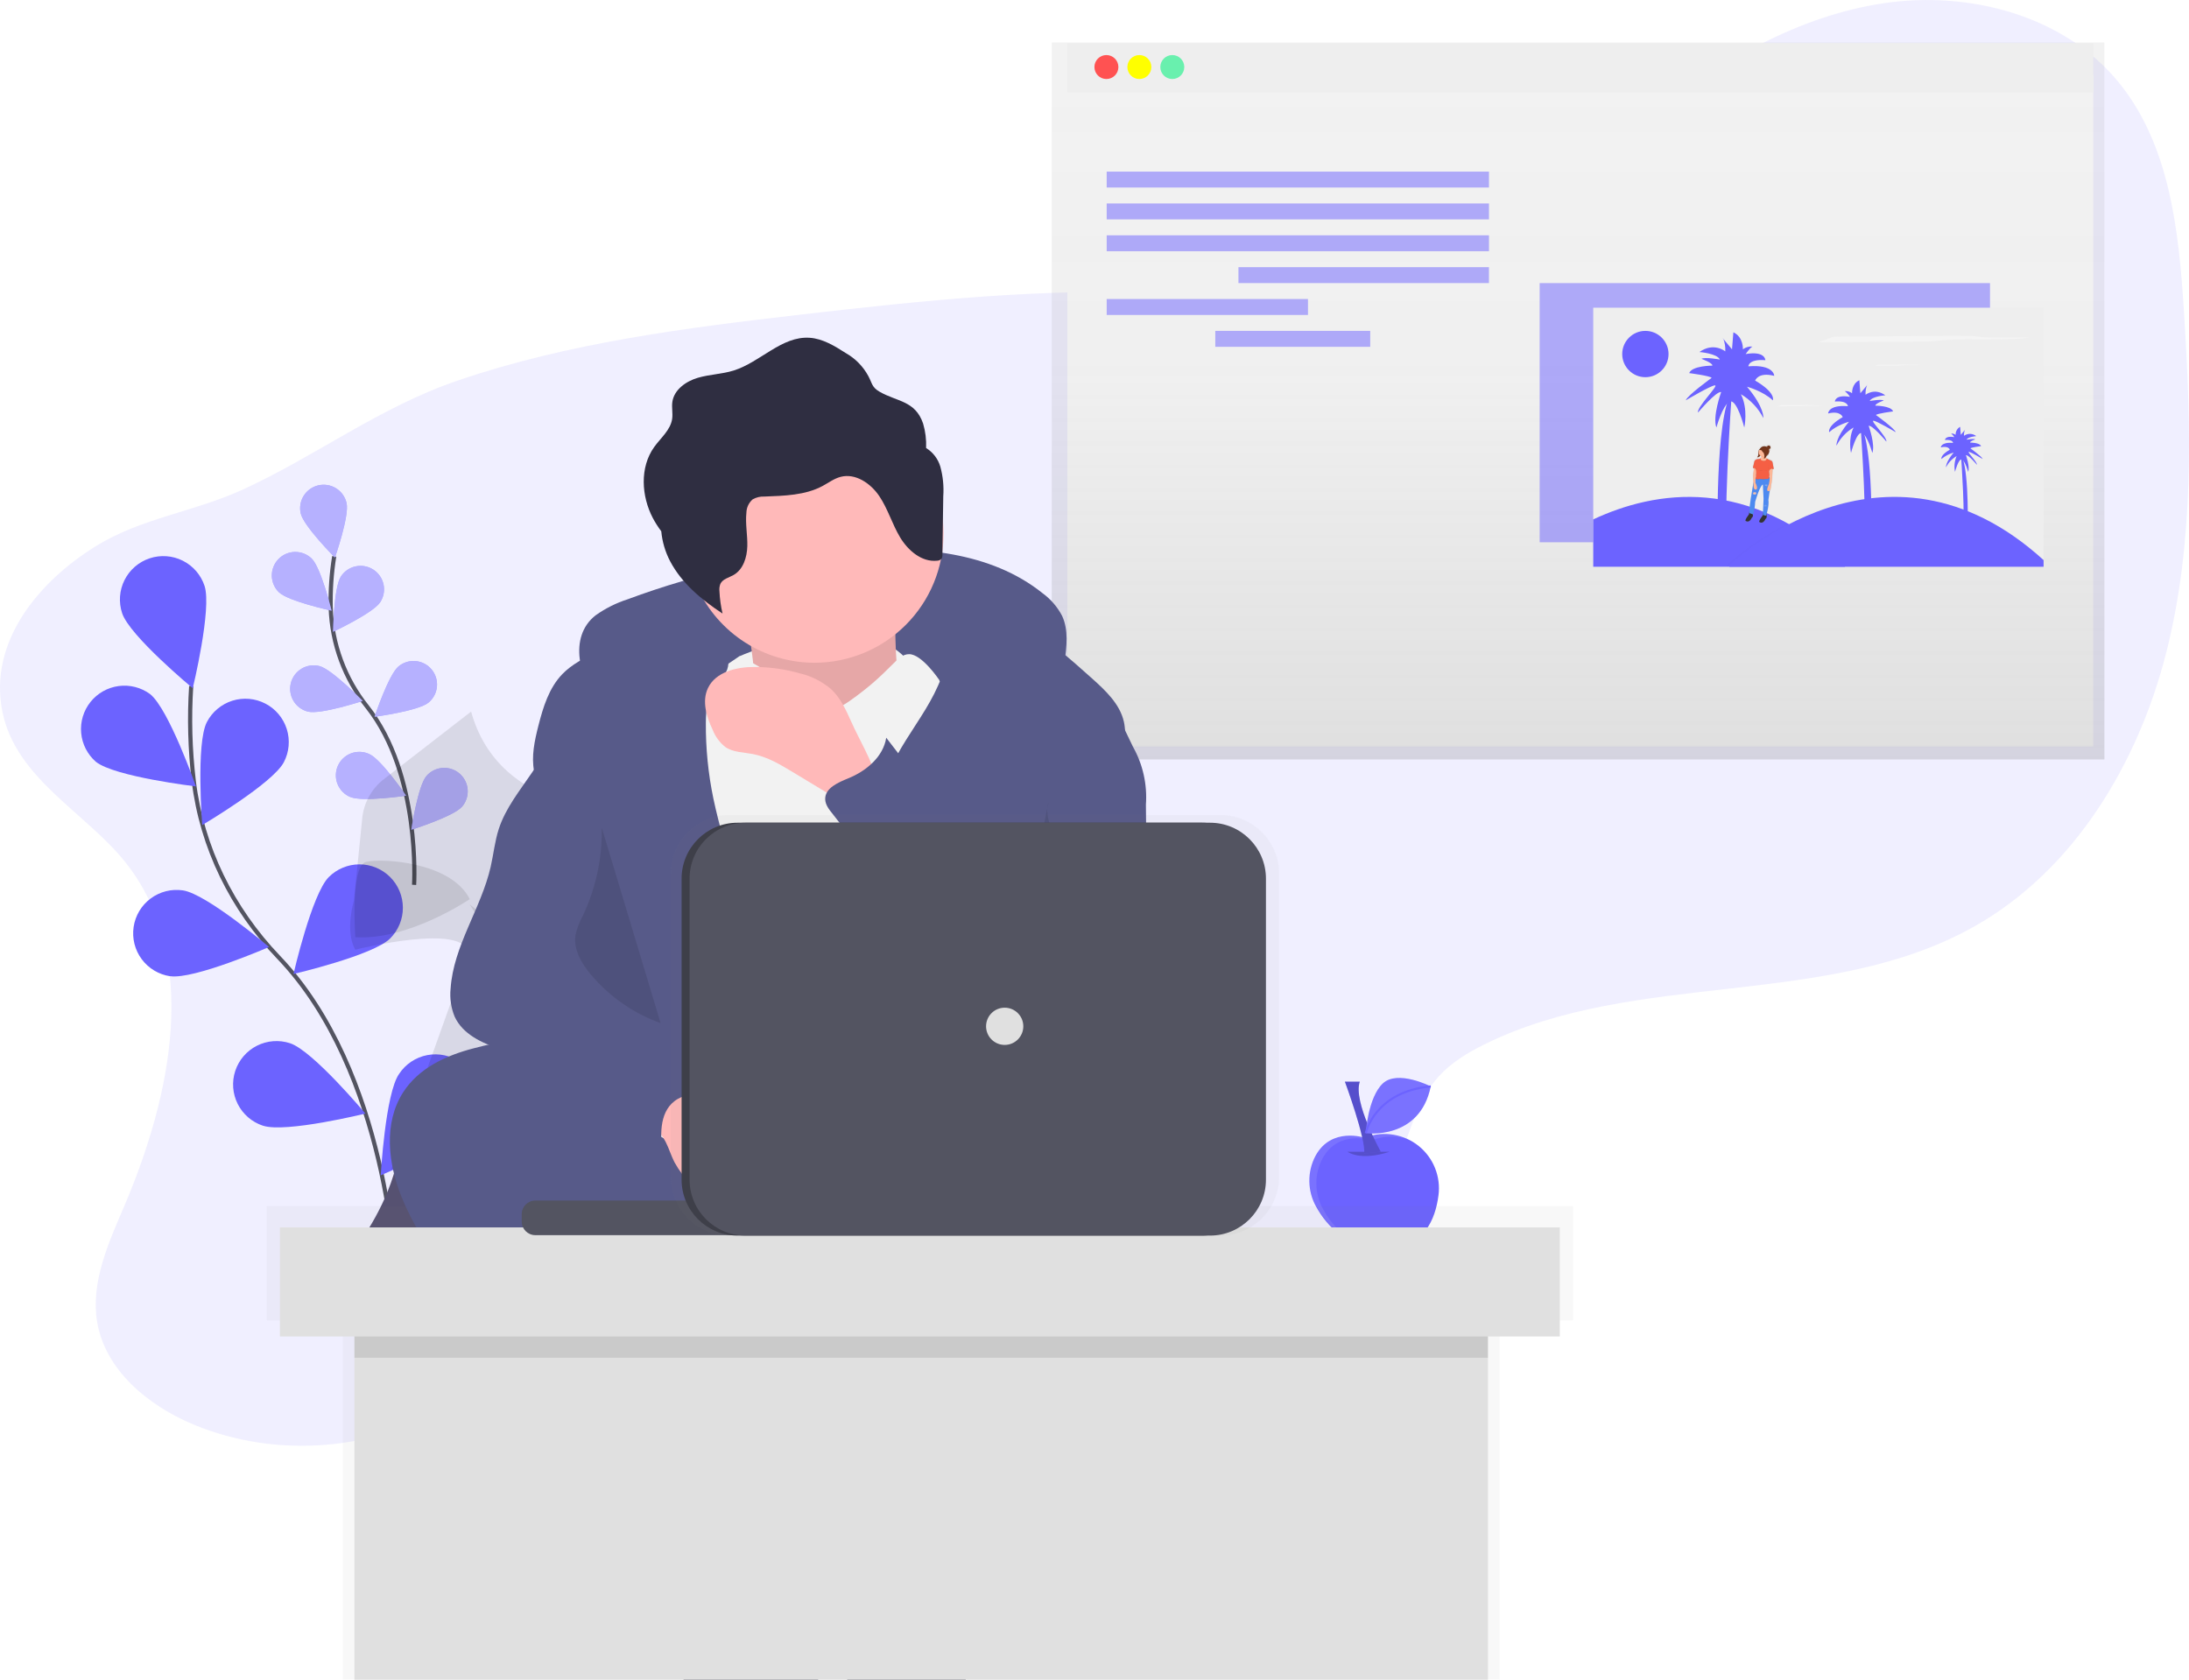 <svg width="1050" height="806" viewBox="0 0 1050 806" fill="none" xmlns="http://www.w3.org/2000/svg">
<g clip-path="url(#clip0)">
<path opacity="0.1" d="M60.45 414.05C96.1 459.38 82.25 525.59 59.6 578.63C52.01 596.39 43.44 615.17 46.6 634.21C50.51 657.49 71.29 674.52 93.11 683.54C132.88 699.99 180.48 696.07 217.03 673.33C248.61 653.68 271.23 621.73 303.35 602.98C357.11 571.6 425.53 583.45 483.9 605.07C525.2 620.36 570.35 640.25 611.38 624.27C640.25 613.02 660.21 585.65 671.09 556.63C676.34 542.63 680.15 527.46 690.18 516.35C696.18 509.75 703.92 505.06 711.89 501.11C784.66 465.03 876.56 484.35 947.24 444.34C994.97 417.34 1025.53 366.34 1039.06 313.18C1052.59 260.02 1051.06 204.28 1047.58 149.54C1045.14 110.63 1040.76 69.1 1015.9 39.07C989.6 7.31 944.47 -4.51 903.68 1.53C862.89 7.57 825.91 29.09 793.38 54.43C752.73 86.11 715.02 125.55 665.11 138.43C631.11 147.17 595.36 142.43 560.3 140.73C501.69 137.96 443.06 144.12 384.77 150.85C328.97 157.3 272.77 164.4 219.61 182.55C182 195.35 151.86 218.67 116.34 234.92C93.19 245.54 67.94 248.47 46.01 262C19.01 278.66 -5.75 307.64 1.17 341.55C7.75 373.82 41.53 389.99 60.45 414.05Z" fill="#6C63FF"/>
<path d="M1004.07 35.99H511.99V358.12H1004.07V35.99Z" fill="white"/>
<path d="M189.78 612.21C189.78 612.21 186.48 514.45 133.59 459.21C111.39 436.03 96.81 406.59 92.95 374.73C91.146 359.61 90.731 344.356 91.71 329.16" stroke="#535461" stroke-width="2" stroke-miterlimit="10"/>
<path d="M58.58 294.18C62.2 305.1 92.46 330.18 92.46 330.18C92.46 330.18 101.73 291.97 98.11 281.06C96.371 275.818 92.622 271.481 87.686 269.004C82.75 266.527 77.032 266.112 71.79 267.85C66.548 269.589 62.211 273.338 59.734 278.274C57.257 283.21 56.842 288.928 58.58 294.17V294.18Z" fill="#6C63FF"/>
<path d="M46 365.47C55 372.67 94 377.29 94 377.29C94 377.29 81 340.18 72 332.99C67.67 329.808 62.278 328.422 56.951 329.124C51.623 329.826 46.773 332.56 43.415 336.755C40.057 340.95 38.451 346.28 38.933 351.632C39.415 356.984 41.947 361.942 46 365.47V365.47Z" fill="#6C63FF"/>
<path d="M81.65 468.32C93.03 470 129.06 454.32 129.06 454.32C129.06 454.32 99.12 428.84 87.74 427.16C82.277 426.352 76.716 427.748 72.282 431.04C67.847 434.333 64.903 439.252 64.095 444.715C63.287 450.178 64.683 455.739 67.975 460.173C71.268 464.608 76.186 467.552 81.65 468.36V468.32Z" fill="#6C63FF"/>
<path d="M126.17 540.06C137.1 543.64 175.27 534.24 175.27 534.24C175.27 534.24 150.06 504.07 139.13 500.49C133.883 498.766 128.165 499.197 123.236 501.689C118.307 504.18 114.569 508.528 112.845 513.775C111.121 519.022 111.552 524.739 114.044 529.669C116.535 534.598 120.883 538.336 126.13 540.06H126.17Z" fill="#6C63FF"/>
<path d="M136.17 365.64C130.86 375.84 97 395.82 97 395.82C97 395.82 93.92 356.63 99.23 346.42C100.492 343.994 102.219 341.841 104.314 340.083C106.408 338.325 108.828 336.997 111.435 336.174C114.043 335.352 116.787 335.051 119.51 335.288C122.234 335.526 124.885 336.298 127.31 337.56C129.736 338.822 131.889 340.549 133.647 342.644C135.405 344.738 136.733 347.158 137.556 349.765C138.378 352.372 138.679 355.116 138.442 357.84C138.204 360.564 137.432 363.214 136.17 365.64Z" fill="#6C63FF"/>
<path d="M187.18 450.2C179.06 458.35 140.78 467.27 140.78 467.27C140.78 467.27 149.57 428.95 157.68 420.8C159.61 418.863 161.902 417.325 164.426 416.274C166.95 415.223 169.657 414.679 172.391 414.674C175.125 414.669 177.834 415.203 180.362 416.244C182.89 417.286 185.188 418.815 187.125 420.745C189.062 422.675 190.6 424.967 191.651 427.491C192.702 430.015 193.246 432.722 193.251 435.456C193.256 438.19 192.722 440.899 191.681 443.427C190.639 445.955 189.11 448.253 187.18 450.19V450.2Z" fill="#6C63FF"/>
<path d="M225.48 539.19C218.86 548.59 182.63 563.86 182.63 563.86C182.63 563.86 184.81 524.61 191.44 515.2C192.974 512.867 194.961 510.867 197.284 509.317C199.607 507.768 202.217 506.702 204.961 506.182C207.704 505.663 210.524 505.7 213.252 506.292C215.98 506.884 218.562 508.019 220.843 509.629C223.124 511.239 225.058 513.292 226.529 515.664C228.001 518.037 228.98 520.681 229.409 523.44C229.838 526.199 229.708 529.016 229.026 531.723C228.344 534.431 227.125 536.973 225.44 539.2L225.48 539.19Z" fill="#6C63FF"/>
<path d="M654.56 545.83C654.56 545.83 638.68 540.45 631.04 554.44C629.024 558.233 627.999 562.474 628.058 566.769C628.118 571.064 629.26 575.274 631.38 579.01C636.38 588.08 646.74 599.86 666.38 598.81C683 597.92 688.48 585.24 690 573.44C690.575 569.016 690.005 564.518 688.343 560.377C686.682 556.237 683.986 552.592 680.513 549.792C677.039 546.992 672.905 545.131 668.506 544.386C664.108 543.642 659.591 544.039 655.39 545.54L654.56 545.83Z" fill="#6C63FF"/>
<path opacity="0.1" d="M634.74 580.27C632.62 576.534 631.478 572.324 631.418 568.029C631.359 563.734 632.384 559.493 634.4 555.7C642.04 541.7 657.92 547.09 657.92 547.09L658.73 546.8C664.785 544.609 671.44 544.759 677.39 547.22C674.106 545.265 670.43 544.062 666.626 543.699C662.822 543.336 658.984 543.821 655.39 545.12L654.58 545.41C654.58 545.41 638.7 540.03 631.06 554.02C629.044 557.813 628.019 562.054 628.078 566.349C628.138 570.644 629.28 574.854 631.4 578.59C634.71 584.59 640.32 591.7 649.4 595.59C643.204 591.921 638.133 586.622 634.74 580.27Z" fill="white"/>
<path opacity="0.2" d="M646.36 552.56C646.36 552.56 652.25 557.19 666.54 552.56Z" fill="black"/>
<path d="M645.1 518.92C645.1 518.92 655.19 546.25 654.35 553.4L662.35 552.56C662.35 552.56 648.89 528.56 652.26 518.92H645.1Z" fill="#6C63FF"/>
<path opacity="0.2" d="M645.1 518.92C645.1 518.92 655.19 546.25 654.35 553.4L662.35 552.56C662.35 552.56 648.89 528.56 652.26 518.92H645.1Z" fill="black"/>
<path d="M686.29 521.2C686.29 521.2 670.41 513.08 663.29 519.79C656.17 526.5 655.09 543.65 655.09 543.65C655.09 543.65 681 547.21 686.29 521.2Z" fill="#6C63FF"/>
<path opacity="0.1" d="M686.29 521.2C686.29 521.2 670.41 513.08 663.29 519.79C656.17 526.5 655.09 543.65 655.09 543.65C655.09 543.65 681 547.21 686.29 521.2Z" fill="white"/>
<path d="M655.1 543.65C655.1 543.65 659.27 523.74 686.29 521.2" stroke="#6C63FF" stroke-miterlimit="10"/>
<path d="M198.63 424.51C198.63 424.51 201.87 371.65 176.2 339.17C165.345 325.616 159.18 308.906 158.63 291.55C158.437 283.306 158.999 275.062 160.31 266.92" stroke="#535461" stroke-width="2" stroke-miterlimit="10"/>
<path d="M144.26 246.36C145.65 252.43 160.67 267.51 160.67 267.51C160.67 267.51 167.67 247.39 166.24 241.33C165.912 239.885 165.302 238.52 164.446 237.311C163.59 236.102 162.504 235.073 161.25 234.284C159.997 233.495 158.6 232.96 157.14 232.711C155.68 232.461 154.185 232.502 152.74 232.83C151.295 233.158 149.93 233.768 148.721 234.624C147.512 235.48 146.483 236.566 145.694 237.82C144.905 239.073 144.37 240.47 144.121 241.93C143.871 243.39 143.912 244.885 144.24 246.33L144.26 246.36Z" fill="#6C63FF"/>
<path d="M133.8 284.14C138.27 288.48 159.07 292.98 159.07 292.98C159.07 292.98 153.98 272.31 149.51 267.98C148.448 266.949 147.194 266.136 145.818 265.59C144.442 265.043 142.973 264.772 141.492 264.794C140.012 264.815 138.551 265.128 137.191 265.714C135.832 266.3 134.602 267.148 133.57 268.21C132.538 269.272 131.726 270.526 131.179 271.902C130.633 273.278 130.362 274.748 130.384 276.228C130.405 277.708 130.718 279.169 131.304 280.529C131.89 281.888 132.738 283.119 133.8 284.15V284.14Z" fill="#6C63FF"/>
<path d="M147.75 341.41C153.75 342.9 174.02 336.28 174.02 336.28C174.02 336.28 159.19 321.01 153.15 319.52C151.713 319.165 150.22 319.097 148.756 319.32C147.292 319.542 145.887 320.051 144.62 320.817C142.061 322.363 140.221 324.862 139.505 327.765C138.789 330.668 139.255 333.736 140.802 336.295C142.348 338.854 144.847 340.694 147.75 341.41V341.41Z" fill="#6C63FF"/>
<path d="M168.06 382.35C173.77 384.84 194.82 381.73 194.82 381.73C194.82 381.73 182.82 364.17 177.08 361.73C175.718 361.103 174.244 360.754 172.746 360.704C171.247 360.653 169.753 360.902 168.352 361.437C166.951 361.971 165.67 362.779 164.586 363.815C163.501 364.85 162.634 366.092 162.035 367.466C161.436 368.841 161.117 370.322 161.098 371.821C161.078 373.32 161.358 374.809 161.921 376.198C162.484 377.588 163.319 378.852 164.377 379.915C165.434 380.978 166.693 381.82 168.08 382.39L168.06 382.35Z" fill="#6C63FF"/>
<path d="M182.41 288.87C179.03 294.1 159.75 303.12 159.75 303.12C159.75 303.12 160.1 281.84 163.49 276.61C165.116 274.101 167.672 272.341 170.595 271.716C173.519 271.092 176.571 271.654 179.08 273.28C181.589 274.906 183.349 277.462 183.974 280.385C184.598 283.309 184.036 286.361 182.41 288.87V288.87Z" fill="#6C63FF"/>
<path d="M205.56 337.06C200.77 341.06 179.67 343.88 179.67 343.88C179.67 343.88 186.37 323.68 191.17 319.7C193.472 317.792 196.438 316.876 199.415 317.155C202.392 317.433 205.137 318.883 207.045 321.185C208.953 323.487 209.869 326.453 209.59 329.43C209.312 332.407 207.862 335.152 205.56 337.06Z" fill="#6C63FF"/>
<path d="M221.63 386.99C217.58 391.72 197.27 398.09 197.27 398.09C197.27 398.09 200.46 377.09 204.52 372.32C205.484 371.196 206.66 370.273 207.981 369.603C209.301 368.933 210.741 368.53 212.217 368.417C213.694 368.304 215.178 368.482 216.586 368.943C217.993 369.403 219.296 370.136 220.42 371.1C221.544 372.064 222.467 373.24 223.137 374.561C223.807 375.881 224.21 377.321 224.323 378.797C224.436 380.274 224.258 381.758 223.797 383.166C223.337 384.573 222.604 385.876 221.64 387L221.63 386.99Z" fill="#6C63FF"/>
<path opacity="0.5" d="M144.26 246.36C145.65 252.43 160.67 267.51 160.67 267.51C160.67 267.51 167.67 247.39 166.24 241.33C165.912 239.885 165.302 238.52 164.446 237.311C163.59 236.102 162.504 235.073 161.25 234.284C159.997 233.495 158.6 232.96 157.14 232.711C155.68 232.461 154.185 232.502 152.74 232.83C151.295 233.158 149.93 233.768 148.721 234.624C147.512 235.48 146.483 236.566 145.694 237.82C144.905 239.073 144.37 240.47 144.121 241.93C143.871 243.39 143.912 244.885 144.24 246.33L144.26 246.36Z" fill="white"/>
<path opacity="0.5" d="M133.8 284.14C138.27 288.48 159.07 292.98 159.07 292.98C159.07 292.98 153.98 272.31 149.51 267.98C148.448 266.949 147.194 266.136 145.818 265.59C144.442 265.043 142.973 264.772 141.492 264.794C140.012 264.815 138.551 265.128 137.191 265.714C135.832 266.3 134.602 267.148 133.57 268.21C132.538 269.272 131.726 270.526 131.179 271.902C130.633 273.278 130.362 274.748 130.384 276.228C130.405 277.708 130.718 279.169 131.304 280.529C131.89 281.888 132.738 283.119 133.8 284.15V284.14Z" fill="white"/>
<path opacity="0.5" d="M147.75 341.41C153.75 342.9 174.02 336.28 174.02 336.28C174.02 336.28 159.19 321.01 153.15 319.52C151.713 319.165 150.22 319.097 148.756 319.32C147.292 319.542 145.887 320.051 144.62 320.817C142.061 322.363 140.221 324.862 139.505 327.765C138.789 330.668 139.255 333.736 140.802 336.295C142.348 338.854 144.847 340.694 147.75 341.41V341.41Z" fill="white"/>
<path opacity="0.5" d="M168.06 382.35C173.77 384.84 194.82 381.73 194.82 381.73C194.82 381.73 182.82 364.17 177.08 361.73C175.718 361.103 174.244 360.754 172.746 360.704C171.247 360.653 169.753 360.902 168.352 361.437C166.951 361.971 165.67 362.779 164.586 363.815C163.501 364.85 162.634 366.092 162.035 367.466C161.436 368.841 161.117 370.322 161.098 371.821C161.078 373.32 161.358 374.809 161.921 376.198C162.484 377.588 163.319 378.852 164.377 379.915C165.434 380.978 166.693 381.82 168.08 382.39L168.06 382.35Z" fill="white"/>
<path opacity="0.5" d="M182.41 288.87C179.03 294.1 159.75 303.12 159.75 303.12C159.75 303.12 160.1 281.84 163.49 276.61C165.116 274.101 167.672 272.341 170.595 271.716C173.519 271.092 176.571 271.654 179.08 273.28C181.589 274.906 183.349 277.462 183.974 280.385C184.598 283.309 184.036 286.361 182.41 288.87V288.87Z" fill="white"/>
<path opacity="0.5" d="M205.56 337.06C200.77 341.06 179.67 343.88 179.67 343.88C179.67 343.88 186.37 323.68 191.17 319.7C193.472 317.792 196.438 316.876 199.415 317.155C202.392 317.433 205.137 318.883 207.045 321.185C208.953 323.487 209.869 326.453 209.59 329.43C209.312 332.407 207.862 335.152 205.56 337.06Z" fill="white"/>
<path opacity="0.5" d="M221.63 386.99C217.58 391.72 197.27 398.09 197.27 398.09C197.27 398.09 200.46 377.09 204.52 372.32C205.484 371.196 206.66 370.273 207.981 369.603C209.301 368.933 210.741 368.53 212.217 368.417C213.694 368.304 215.178 368.482 216.586 368.943C217.993 369.403 219.296 370.136 220.42 371.1C221.544 372.064 222.467 373.24 223.137 374.561C223.807 375.881 224.21 377.321 224.323 378.797C224.436 380.274 224.258 381.758 223.797 383.166C223.337 384.573 222.604 385.876 221.64 387L221.63 386.99Z" fill="white"/>
<path d="M504.5 20.39V37.74V364.35H1009.42V37.74V20.39H504.5Z" fill="url(#paint0_linear)"/>
<path d="M1004.07 20.67H511.99V44.37H1004.07V20.67Z" fill="#EEEEEE"/>
<path d="M530.71 37.91C533.886 37.91 536.46 35.336 536.46 32.16C536.46 28.984 533.886 26.41 530.71 26.41C527.534 26.41 524.96 28.984 524.96 32.16C524.96 35.336 527.534 37.91 530.71 37.91Z" fill="#FF5252"/>
<path d="M546.52 37.91C549.696 37.91 552.27 35.336 552.27 32.16C552.27 28.984 549.696 26.41 546.52 26.41C543.344 26.41 540.77 28.984 540.77 32.16C540.77 35.336 543.344 37.91 546.52 37.91Z" fill="#FFFF00"/>
<path d="M562.32 37.91C565.496 37.91 568.07 35.336 568.07 32.16C568.07 28.984 565.496 26.41 562.32 26.41C559.144 26.41 556.57 28.984 556.57 32.16C556.57 35.336 559.144 37.91 562.32 37.91Z" fill="#69F0AE"/>
<path opacity="0.5" d="M714.22 82.33H530.85V89.97H714.22V82.33Z" fill="#6C63FF"/>
<path opacity="0.5" d="M714.22 97.61H530.85V105.25H714.22V97.61Z" fill="#6C63FF"/>
<path opacity="0.5" d="M714.22 112.89H530.85V120.53H714.22V112.89Z" fill="#6C63FF"/>
<path opacity="0.5" d="M714.21 128.17H594.05V135.81H714.21V128.17Z" fill="#6C63FF"/>
<path opacity="0.5" d="M627.4 143.46H530.85V151.1H627.4V143.46Z" fill="#6C63FF"/>
<path opacity="0.5" d="M657.26 158.74H582.94V166.38H657.26V158.74Z" fill="#6C63FF"/>
<path opacity="0.5" d="M954.55 135.82H738.53V260.15H954.55V135.82Z" fill="#6C63FF"/>
<path d="M980.25 147.62H764.23V271.95H980.25V147.62Z" fill="#EEEEEE"/>
<path d="M885.09 271.92H764.23V249.18C793.76 235.38 839.19 227.63 885.09 271.92Z" fill="#6C63FF"/>
<g opacity="0.1">
<path opacity="0.1" d="M978.86 268.7V271.92H828.13V271.23C828.13 271.23 902.3 199.05 978.86 268.7Z" fill="black"/>
</g>
<path d="M980.25 268.7V271.92H829.52V271.23C829.52 271.23 903.69 199.05 980.25 268.7Z" fill="#6C63FF"/>
<path d="M789.24 180.96C795.376 180.96 800.35 175.986 800.35 169.85C800.35 163.714 795.376 158.74 789.24 158.74C783.104 158.74 778.13 163.714 778.13 169.85C778.13 175.986 783.104 180.96 789.24 180.96Z" fill="#6C63FF"/>
<path d="M883.85 161.43C882.58 161.43 881.16 161.43 880.2 161.51C879.766 161.534 879.338 161.622 878.93 161.77L872.39 164.12C877.67 164.25 883.18 164.21 888.58 164.12L918.92 163.89C922.01 163.89 925.27 163.84 927.85 163.65C929.58 163.53 930.85 163.34 932.44 163.2C938.18 162.69 946.56 162.79 954.04 162.81C961.52 162.83 970.55 162.64 973.18 161.89H957.13C955.4 161.89 953.58 161.89 952.05 161.8C950.26 161.7 949.17 161.5 947.6 161.36C945 161.14 941.42 161.11 938.08 161.1C919.8 161.09 901.73 161.53 883.85 161.43Z" fill="#F4F4F4"/>
<path d="M901.86 174.92C901.58 174.92 901.28 174.92 901.07 174.92C900.978 174.927 900.887 174.948 900.8 174.98L899.38 175.49C900.52 175.49 901.72 175.49 902.89 175.49L909.46 175.44C910.13 175.44 910.83 175.44 911.39 175.39L912.39 175.29C913.63 175.18 915.45 175.2 917.07 175.21C918.456 175.256 919.844 175.189 921.22 175.01H917.74C917.36 175.01 916.97 175.01 916.64 175.01C916.31 175.01 916.02 174.94 915.64 174.92C915.08 174.92 914.3 174.87 913.58 174.86C909.64 174.84 905.73 174.92 901.86 174.92Z" fill="#F4F4F4"/>
<path d="M855.32 194.36C855.04 194.36 854.74 194.36 854.53 194.36C854.438 194.367 854.347 194.388 854.26 194.42L852.84 194.93C853.98 194.93 855.18 194.93 856.35 194.93L862.92 194.88C863.59 194.88 864.29 194.88 864.85 194.83L865.85 194.73C867.09 194.62 868.91 194.64 870.53 194.65C871.917 194.696 873.304 194.629 874.68 194.45H871.2C870.82 194.45 870.43 194.45 870.1 194.45C869.77 194.45 869.48 194.38 869.1 194.36C868.54 194.36 867.76 194.31 867.04 194.3C863.11 194.29 859.19 194.38 855.32 194.36Z" fill="#F4F4F4"/>
<path d="M829.18 265.79H824C824 265.79 822.37 208.67 829.22 191.04H830.53C830.53 191.04 825.92 255.68 829.18 265.79Z" fill="#6C63FF"/>
<path d="M825.59 188.11C825.59 188.11 821.35 199.86 823.31 205.11C823.31 205.11 826.25 194.34 829.68 192.71C833.11 191.08 836.68 205.11 836.68 205.11C836.68 205.11 838.68 196.3 835.05 189.11C839.642 191.828 843.375 195.786 845.82 200.53C845.82 200.53 846.47 195.63 837.99 185.53C837.99 185.53 845.5 187.53 850.39 192.06C850.39 192.06 852.02 188.47 841.9 182.59C841.9 182.59 843.21 178.35 851.04 180.31C851.04 180.31 851.04 174.76 838.64 175.74C838.64 175.74 838.64 172.15 846.8 172.8C846.8 172.8 846.8 168.23 837.33 169.86C837.33 169.86 839.33 166.92 840.59 166.27C838.956 166.12 837.326 166.587 836.02 167.58C836.02 167.58 836.35 161.7 831.45 159.42L830.8 167.58C830.8 167.58 825.31 161.11 826.56 162.36C827.348 164.327 827.69 166.445 827.56 168.56C827.56 168.56 822.01 163.99 815.16 168.89C815.16 168.89 823.65 169.54 824.95 172.48C824.95 172.48 817.77 171.17 816.14 172.15C816.14 172.15 821.69 174.15 821.36 175.41C821.36 175.41 811.57 175.41 810.26 179C810.26 179 820.38 180.31 821.03 181.28C821.03 181.28 809.28 189.77 808.63 192.05C808.63 192.05 820.71 184.87 822.63 184.87C824.55 184.87 813.82 195.32 814.47 197.93C814.5 197.92 823.31 187.45 825.59 188.11Z" fill="#6C63FF"/>
<path d="M893.61 263.66H897.61C897.61 263.66 898.86 220.02 893.61 206.55H892.61C892.61 206.55 896.1 255.92 893.61 263.66Z" fill="#6C63FF"/>
<path d="M896.35 204.3C896.35 204.3 899.59 213.3 898.1 217.3C898.1 217.3 895.86 209.07 893.24 207.82C890.62 206.57 887.88 217.3 887.88 217.3C887.88 217.3 886.38 210.57 889.13 205.08C885.62 207.158 882.768 210.184 880.9 213.81C880.9 213.81 880.4 210.07 886.9 202.34C886.9 202.34 881.16 203.84 877.42 207.34C877.42 207.34 876.17 204.6 883.9 200.11C883.9 200.11 882.9 196.87 876.9 198.36C876.9 198.36 876.9 194.12 886.38 194.87C886.38 194.87 886.38 192.13 880.15 192.63C880.15 192.63 880.15 189.14 887.38 190.39C886.711 189.343 885.869 188.416 884.89 187.65C886.138 187.534 887.383 187.891 888.38 188.65C888.38 188.65 888.13 184.16 891.87 182.42L892.37 188.65C892.37 188.65 896.56 183.71 895.61 184.65C895.012 186.155 894.756 187.774 894.86 189.39C894.86 189.39 899.1 185.9 904.34 189.64C904.34 189.64 897.86 190.14 896.86 192.38C896.86 192.38 902.35 191.38 903.59 192.13C903.59 192.13 899.35 193.63 899.59 194.62C899.59 194.62 907.07 194.62 908.07 197.36C908.07 197.36 900.34 198.36 899.84 199.11C899.84 199.11 908.84 205.59 909.32 207.34C909.32 207.34 900.09 201.85 898.6 201.85C897.11 201.85 905.33 209.85 904.83 211.85C904.83 211.78 898.1 203.8 896.35 204.3Z" fill="#6C63FF"/>
<path d="M941.35 255.13H943.82C943.82 255.13 944.59 228.13 941.35 219.76H940.73C940.73 219.76 942.89 250.34 941.35 255.13Z" fill="#6C63FF"/>
<path d="M943 218.37C943 218.37 945 223.93 944.08 226.37C944.08 226.37 942.69 221.27 941.08 220.5C939.47 219.73 937.76 226.37 937.76 226.37C937.25 223.827 937.518 221.189 938.53 218.8C936.355 220.087 934.587 221.963 933.43 224.21C933.43 224.21 933.12 221.89 937.14 217.11C934.985 217.709 932.984 218.763 931.27 220.2C931.27 220.2 930.5 218.5 935.27 215.72C935.27 215.72 934.65 213.72 930.95 214.64C930.95 214.64 930.95 212.01 936.82 212.48C936.82 212.48 936.82 210.78 932.96 211.09C932.96 211.09 932.96 208.93 937.44 209.7C937.027 209.05 936.506 208.475 935.9 208C936.672 207.93 937.442 208.151 938.06 208.62C938.023 207.839 938.206 207.063 938.588 206.381C938.969 205.699 939.535 205.137 940.22 204.76L940.53 208.62C940.53 208.62 943.13 205.56 942.53 206.15C942.162 207.081 942.005 208.081 942.07 209.08C942.928 208.453 943.969 208.128 945.03 208.155C946.092 208.182 947.115 208.56 947.94 209.23C947.94 209.23 943.94 209.54 943.31 210.93C943.31 210.93 946.71 210.31 947.48 210.78C947.48 210.78 944.85 211.71 945.01 212.32C945.01 212.32 949.64 212.32 950.26 214.02C950.26 214.02 945.47 214.64 945.16 215.1C945.16 215.1 950.72 219.1 951.03 220.2C951.03 220.2 945.32 216.8 944.39 216.8C943.46 216.8 948.56 221.74 948.25 222.98C948.3 223 944.13 218.06 943 218.37Z" fill="#6C63FF"/>
<path d="M851 224.57L850.48 221.79C850.479 221.586 850.437 221.384 850.357 221.197C850.276 221.01 850.158 220.84 850.01 220.7L847.6 219.52C847.42 219.304 847.275 219.061 847.17 218.8V218.74C847.304 218.573 847.4 218.378 847.45 218.17C847.454 218.117 847.454 218.063 847.45 218.01V218.01C847.677 218.042 847.908 217.985 848.095 217.851C848.281 217.717 848.408 217.516 848.45 217.29V217.23C848.404 217.413 848.3 217.577 848.154 217.697C848.009 217.818 847.829 217.889 847.64 217.9C847.969 217.679 848.241 217.382 848.43 217.034C848.62 216.685 848.723 216.297 848.73 215.9C848.73 215.9 848.73 215.83 848.73 215.8C848.837 215.734 848.928 215.647 848.999 215.544C849.07 215.44 849.118 215.323 849.14 215.2V215.14C849.11 215.258 849.057 215.368 848.983 215.464C848.909 215.561 848.816 215.641 848.71 215.7C848.692 215.471 848.641 215.245 848.56 215.03H848.62C848.856 215.03 849.082 214.936 849.249 214.769C849.416 214.602 849.51 214.376 849.51 214.14C849.51 214.14 849.51 214.14 849.51 214.08C849.495 214.305 849.394 214.517 849.229 214.671C849.064 214.825 848.846 214.91 848.62 214.91H848.51C848.772 214.826 849.005 214.67 849.182 214.459C849.358 214.249 849.472 213.992 849.51 213.72C849.51 213.72 849.51 213.72 849.51 213.66C849.498 213.834 849.436 214.001 849.33 214.14C849.347 214.024 849.341 213.905 849.312 213.791C849.284 213.678 849.233 213.57 849.163 213.476C849.093 213.382 849.005 213.302 848.904 213.242C848.803 213.182 848.691 213.142 848.575 213.125C848.459 213.108 848.34 213.114 848.226 213.143C848.113 213.171 848.005 213.222 847.911 213.292C847.817 213.362 847.737 213.45 847.677 213.551C847.617 213.652 847.577 213.764 847.56 213.88L847.4 213.79C847.45 213.61 847.555 213.451 847.7 213.335C847.846 213.218 848.024 213.15 848.21 213.14H848.15C847.962 213.136 847.777 213.192 847.622 213.3C847.468 213.408 847.351 213.562 847.29 213.74C846.753 213.49 846.143 213.443 845.574 213.606C845.004 213.77 844.513 214.133 844.19 214.63C844 214.77 843.76 214.97 843.77 215.14C843.692 215.22 843.621 215.307 843.56 215.4C843.296 215.978 843.199 216.619 843.28 217.25C843.315 217.564 843.275 217.881 843.164 218.177C843.053 218.472 842.873 218.737 842.64 218.95C842.744 218.994 842.857 219.017 842.97 219.017C843.083 219.017 843.196 218.994 843.3 218.95C843.508 218.863 843.703 218.749 843.88 218.61C844.044 218.512 844.184 218.379 844.29 218.22V218.22C844.406 218.296 844.53 218.36 844.66 218.41C844.71 218.83 844.72 219.31 844.54 219.46V219.38C844.091 219.72 843.531 219.881 842.97 219.83C842.638 219.849 842.316 219.95 842.033 220.125C841.751 220.299 841.516 220.542 841.35 220.83L840.6 224.04V224.09V224.14C840.61 224.184 840.632 224.224 840.664 224.256C840.696 224.288 840.736 224.31 840.78 224.32L841.01 224.38C841.088 224.891 841.084 225.41 841 225.92C840.842 226.697 840.751 227.487 840.73 228.28C840.79 228.68 840.89 230.74 840.93 231.72C840.847 232.05 840.78 232.384 840.73 232.72L839.61 239.43C839.61 239.43 838.78 244.8 838.82 246.43L838.67 247.37C838.67 247.37 836.4 250.22 837.07 250.62C837.74 251.02 838.76 251.2 839.74 249.68C839.871 249.323 840.083 249.001 840.36 248.74C840.47 248.644 840.555 248.523 840.609 248.387C840.663 248.252 840.684 248.105 840.67 247.96L840.6 247.3H840.72H840.79C841.407 245.275 841.743 243.176 841.79 241.06C841.79 241.06 843.86 233.68 845.44 232.52L845.59 232.45L845.93 239.59L845.59 247.47L845.52 247.94C845.52 247.94 843.25 250.79 843.92 251.19C844.59 251.59 845.61 251.77 846.59 250.25C846.721 249.893 846.933 249.571 847.21 249.31C847.32 249.214 847.405 249.093 847.459 248.957C847.513 248.822 847.534 248.675 847.52 248.53L847.42 247.53C847.81 246.21 848.82 242.38 848.42 240.17L849.11 235.46C849.81 234.68 849.71 232.69 849.71 232.69C850.26 231.55 850.38 227.05 850.38 227.05L850.52 224.83H850.83H850.94L850.99 224.77V224.72L851 224.57ZM849.06 229.08C849 228.93 848.93 228.77 848.85 228.62H848.79V228.56V228.51V228.45C848.821 228.375 848.848 228.298 848.87 228.22C848.959 228.076 849.004 227.909 849 227.74C849.1 228.179 849.133 228.631 849.1 229.08H849.06ZM848.85 227.18L848.71 225.69V225.57L848.9 227.46L848.85 227.18ZM842.26 227.38C842.213 227.435 842.179 227.499 842.158 227.567C842.137 227.636 842.131 227.709 842.14 227.78C842.14 227.78 842.14 227.78 842.14 227.78C842.14 227.932 842.16 228.083 842.2 228.23L841.98 229.16V227.38C842.121 227.191 842.245 226.991 842.35 226.78C842.399 226.979 842.385 227.189 842.31 227.38H842.26Z" fill="url(#paint1_linear)"/>
<path d="M843.71 215.92C843.456 216.476 843.362 217.093 843.44 217.7C843.477 218.003 843.44 218.311 843.332 218.596C843.224 218.882 843.048 219.137 842.82 219.34C842.92 219.381 843.027 219.403 843.135 219.403C843.243 219.403 843.35 219.381 843.45 219.34C843.651 219.256 843.839 219.145 844.01 219.01C844.167 218.914 844.3 218.784 844.4 218.63C844.496 218.389 844.527 218.127 844.49 217.87C844.492 217.417 844.532 216.966 844.61 216.52C844.61 216.24 844.92 215.52 844.61 215.34C844.3 215.16 843.85 215.7 843.71 215.92Z" fill="#72351C"/>
<path d="M839.12 245.43L838.91 246.8C838.91 246.8 836.72 249.55 837.37 249.93C838.02 250.31 839 250.49 839.94 249.03C840.068 248.688 840.273 248.38 840.54 248.13V248.13C840.646 248.038 840.728 247.921 840.78 247.791C840.832 247.661 840.853 247.52 840.84 247.38L840.63 245.26L839.12 245.43Z" fill="#333333"/>
<path d="M845.71 245.98L845.5 247.35C845.5 247.35 843.31 250.1 843.96 250.48C844.61 250.86 845.59 251.04 846.53 249.58C846.658 249.238 846.863 248.93 847.13 248.68V248.68C847.236 248.588 847.318 248.471 847.37 248.341C847.422 248.211 847.443 248.07 847.43 247.93L847.22 245.81L845.71 245.98Z" fill="#333333"/>
<path d="M842.3 229.37C842.3 229.37 841.3 230.11 840.89 232.7L839.81 239.16C839.419 241.476 839.172 243.814 839.07 246.16L840.89 246.78C841.496 244.835 841.832 242.816 841.89 240.78C841.89 240.78 844.08 232.99 845.61 232.44L845.93 239.32L845.59 247.08L847.15 247.39C847.15 247.39 848.73 242.46 848.23 239.85L849.04 234.3C849.564 232.471 849.437 230.516 848.68 228.77L842.3 229.37Z" fill="#4D8AF0"/>
<g opacity="0.1">
<path opacity="0.1" d="M845.43 232.54V232.42C843.9 232.97 841.71 240.76 841.71 240.76C841.672 242.774 841.355 244.773 840.77 246.7L840.97 246.77C841.575 244.825 841.912 242.806 841.97 240.77C841.97 240.77 843.91 233.66 845.43 232.54Z" fill="black"/>
<path opacity="0.1" d="M848.71 228.75H848.5C849.248 230.492 849.371 232.438 848.85 234.26L848.04 239.81C848.52 242.28 847.12 246.81 846.98 247.31H847.18C847.18 247.31 848.76 242.38 848.26 239.77L849.07 234.22C849.579 232.409 849.452 230.478 848.71 228.75Z" fill="black"/>
</g>
<path d="M840.9 224.31C840.899 224.363 840.916 224.415 840.949 224.457C840.982 224.499 841.028 224.528 841.08 224.54C841.582 224.659 842.053 224.884 842.46 225.2C843.23 225.8 841.65 224 841.65 224L841.12 224.12L840.9 224.31V224.31Z" fill="#F55F44"/>
<path opacity="0.1" d="M840.9 224.31C840.899 224.363 840.916 224.415 840.949 224.457C840.982 224.499 841.028 224.528 841.08 224.54C841.582 224.659 842.053 224.884 842.46 225.2C843.23 225.8 841.65 224 841.65 224L841.12 224.12L840.9 224.31V224.31Z" fill="black"/>
<path d="M848.42 225.92C849.062 225.46 849.807 225.165 850.59 225.06C850.643 225.06 850.694 225.039 850.731 225.001C850.769 224.964 850.79 224.913 850.79 224.86V224.86C850.566 224.758 850.324 224.705 850.078 224.704C849.833 224.703 849.59 224.754 849.366 224.855C849.141 224.955 848.941 225.102 848.778 225.286C848.615 225.469 848.493 225.686 848.42 225.92V225.92Z" fill="#F55F44"/>
<path opacity="0.1" d="M850.79 224.83C850.566 224.728 850.324 224.675 850.078 224.674C849.833 224.673 849.59 224.724 849.366 224.825C849.141 224.925 848.941 225.072 848.778 225.256C848.615 225.439 848.493 225.656 848.42 225.89C848.42 225.89 849.76 224.89 850.69 225.03" fill="black"/>
<path d="M846.31 218.83C847.619 218.83 848.68 217.769 848.68 216.46C848.68 215.151 847.619 214.09 846.31 214.09C845.001 214.09 843.94 215.151 843.94 216.46C843.94 217.769 845.001 218.83 846.31 218.83Z" fill="#72351C"/>
<path d="M844.67 218.12C844.67 218.12 845.01 219.51 844.67 219.8C844.33 220.09 843.67 220.61 844.17 221.02C844.67 221.43 846.49 222.12 847.09 221.79C847.69 221.46 848.38 221.55 848.22 220.86C848.06 220.17 846.74 220.31 846.71 216.86L844.67 218.12Z" fill="#FDB797"/>
<path opacity="0.1" d="M841.32 223.92C841.371 224.673 841.324 225.429 841.18 226.17C841.028 226.918 840.941 227.677 840.92 228.44C840.99 228.94 841.14 232.25 841.14 232.25C841.14 232.25 840.88 235.15 842.29 234.88C843.7 234.61 842.07 231.58 842.07 231.58L842.14 227.58C842.531 227.064 842.78 226.453 842.86 225.81C842.92 224.92 841.32 223.92 841.32 223.92Z" fill="black"/>
<path d="M841.29 223.92C841.341 224.673 841.294 225.429 841.15 226.17C840.998 226.918 840.911 227.677 840.89 228.44C840.96 228.94 841.11 232.25 841.11 232.25C841.11 232.25 840.85 235.15 842.26 234.88C843.67 234.61 842.04 231.58 842.04 231.58L842.11 227.58C842.501 227.064 842.75 226.453 842.83 225.81C842.9 224.92 841.29 223.92 841.29 223.92Z" fill="#FDB797"/>
<path opacity="0.1" d="M850.32 224.11L850.13 227.2C850.13 227.2 850.01 231.53 849.48 232.63C849.48 232.63 849.62 235.63 848.21 235.63C846.8 235.63 848.45 232.3 848.45 232.3C848.45 232.3 849.21 228.92 848.82 227.84L848.45 224.13L850.32 224.11Z" fill="black"/>
<path d="M850.34 224.11L850.15 227.2C850.15 227.2 850.03 231.53 849.5 232.63C849.5 232.63 849.64 235.63 848.23 235.63C846.82 235.63 848.47 232.3 848.47 232.3C848.47 232.3 849.23 228.92 848.84 227.84L848.47 224.13L850.34 224.11Z" fill="#FDB797"/>
<path opacity="0.1" d="M845.75 221.11C845.75 221.11 846.89 221.64 847.52 220.11L849.85 221.25C849.992 221.385 850.105 221.548 850.183 221.729C850.26 221.909 850.3 222.104 850.3 222.3L850.8 224.98C850.588 224.897 850.362 224.857 850.134 224.862C849.907 224.867 849.683 224.918 849.475 225.011C849.267 225.104 849.08 225.238 848.925 225.404C848.769 225.571 848.649 225.766 848.57 225.98L848.71 227.49C848.823 227.863 848.799 228.264 848.64 228.62C848.626 228.652 848.619 228.686 848.619 228.72C848.619 228.754 848.626 228.788 848.64 228.82C848.681 228.93 848.696 229.049 848.682 229.166C848.669 229.283 848.628 229.394 848.562 229.492C848.497 229.59 848.409 229.671 848.306 229.728C848.203 229.785 848.088 229.816 847.97 229.82C847.344 229.825 846.72 229.872 846.1 229.96C845.6 230.1 844.1 229.67 843.59 229.96C843.08 230.25 842.03 229.74 842.03 229.74L842.32 228.52C842.32 228.52 842.13 227.92 842.32 227.71C842.502 226.844 842.461 225.946 842.2 225.1C842.2 225.1 841.34 224.29 840.84 224.43L841.56 221.34C841.712 221.053 841.935 220.81 842.208 220.634C842.482 220.459 842.796 220.358 843.12 220.34C843.659 220.389 844.198 220.236 844.63 219.91C844.63 219.91 844.07 220.92 845.75 221.11Z" fill="black"/>
<path opacity="0.1" d="M845.87 221.06C846.18 221.14 847.02 221.24 847.52 219.98L849.85 221.12C849.992 221.255 850.105 221.418 850.183 221.599C850.26 221.779 850.3 221.974 850.3 222.17L850.8 224.85C850.588 224.767 850.362 224.727 850.134 224.732C849.907 224.737 849.682 224.788 849.475 224.881C849.267 224.974 849.08 225.108 848.925 225.274C848.769 225.441 848.649 225.636 848.57 225.85L848.71 227.36L848.8 227.66C848.841 227.787 848.852 227.922 848.831 228.054C848.81 228.186 848.758 228.312 848.68 228.42C848.654 228.462 848.641 228.511 848.641 228.56C848.641 228.609 848.654 228.658 848.68 228.7C848.721 228.81 848.736 228.929 848.722 229.046C848.709 229.163 848.668 229.275 848.602 229.372C848.537 229.47 848.449 229.551 848.346 229.608C848.243 229.665 848.128 229.696 848.01 229.7C847.384 229.705 846.76 229.752 846.14 229.84C845.64 229.98 844.14 229.55 843.63 229.84C843.12 230.13 842.07 229.62 842.07 229.62L842.36 228.4C842.36 228.4 842.17 227.8 842.36 227.59C842.542 226.724 842.501 225.826 842.24 224.98C842.24 224.98 841.38 224.17 840.88 224.31L841.6 221.22C841.751 220.933 841.975 220.69 842.248 220.514C842.522 220.339 842.836 220.238 843.16 220.22C843.699 220.269 844.238 220.116 844.67 219.79C844.67 219.79 844.11 220.79 845.59 221.04L845.87 221.06Z" fill="black"/>
<path d="M845.87 221.11C846.18 221.19 847.02 221.29 847.52 220.03L849.85 221.17C849.992 221.305 850.105 221.468 850.183 221.649C850.26 221.829 850.3 222.024 850.3 222.22L850.8 224.9C850.588 224.817 850.362 224.777 850.134 224.782C849.907 224.787 849.683 224.838 849.475 224.931C849.267 225.024 849.08 225.158 848.925 225.324C848.769 225.491 848.649 225.686 848.57 225.9L848.71 227.41C848.823 227.783 848.799 228.184 848.64 228.54C848.626 228.571 848.619 228.606 848.619 228.64C848.619 228.674 848.626 228.708 848.64 228.74C848.681 228.85 848.696 228.969 848.682 229.086C848.669 229.202 848.628 229.314 848.562 229.412C848.497 229.51 848.409 229.591 848.306 229.648C848.203 229.705 848.088 229.736 847.97 229.74C847.344 229.745 846.72 229.792 846.1 229.88C845.6 230.02 844.1 229.59 843.59 229.88C843.08 230.17 842.03 229.66 842.03 229.66L842.32 228.44C842.32 228.44 842.13 227.84 842.32 227.63C842.502 226.764 842.461 225.866 842.2 225.02C842.2 225.02 841.34 224.21 840.84 224.35L841.56 221.26C841.712 220.973 841.935 220.73 842.208 220.554C842.482 220.379 842.796 220.278 843.12 220.26C843.659 220.309 844.198 220.156 844.63 219.83C844.63 219.83 844.07 220.83 845.55 221.08L845.87 221.11Z" fill="#F55F44"/>
<path opacity="0.1" d="M846.75 216.97L844.75 218.24C844.801 218.458 844.841 218.678 844.87 218.9C845.102 218.992 845.35 219.039 845.6 219.04C846.098 219.007 846.568 218.794 846.92 218.44C846.818 217.956 846.761 217.464 846.75 216.97V216.97Z" fill="black"/>
<path d="M845.52 218.92C846.603 218.92 847.48 218.042 847.48 216.96C847.48 215.878 846.603 215 845.52 215C844.438 215 843.56 215.878 843.56 216.96C843.56 218.042 844.438 218.92 845.52 218.92Z" fill="#FDB797"/>
<path d="M848.42 215.45C848.895 215.45 849.28 215.065 849.28 214.59C849.28 214.115 848.895 213.73 848.42 213.73C847.945 213.73 847.56 214.115 847.56 214.59C847.56 215.065 847.945 215.45 848.42 215.45Z" fill="#72351C"/>
<path d="M848.58 215.5C848.362 215.5 848.152 215.418 847.992 215.27C847.832 215.121 847.735 214.917 847.72 214.7C847.72 214.7 847.72 214.7 847.72 214.76C847.72 214.988 847.811 215.207 847.972 215.368C848.133 215.529 848.352 215.62 848.58 215.62C848.808 215.62 849.027 215.529 849.188 215.368C849.349 215.207 849.44 214.988 849.44 214.76C849.44 214.76 849.44 214.76 849.44 214.7C849.425 214.917 849.328 215.121 849.168 215.27C849.008 215.418 848.798 215.5 848.58 215.5V215.5Z" fill="#72351C"/>
<path d="M848.09 216.36C847.876 216.321 847.685 216.202 847.555 216.028C847.425 215.853 847.366 215.636 847.39 215.42V215.48C847.349 215.705 847.399 215.938 847.529 216.126C847.66 216.315 847.86 216.444 848.085 216.485C848.31 216.526 848.543 216.476 848.731 216.346C848.92 216.215 849.049 216.015 849.09 215.79V215.73C849.035 215.943 848.901 216.127 848.715 216.244C848.529 216.361 848.306 216.403 848.09 216.36Z" fill="#72351C"/>
<path d="M847.42 218.42C847.206 218.381 847.015 218.262 846.885 218.088C846.755 217.913 846.696 217.696 846.72 217.48V217.54C846.679 217.765 846.729 217.998 846.859 218.186C846.99 218.375 847.19 218.504 847.415 218.545C847.64 218.586 847.873 218.536 848.061 218.406C848.25 218.275 848.379 218.075 848.42 217.85V217.79C848.365 218.003 848.231 218.187 848.045 218.304C847.859 218.421 847.636 218.463 847.42 218.42V218.42Z" fill="#72351C"/>
<path d="M848.58 215.05C848.362 215.051 848.152 214.968 847.992 214.82C847.832 214.671 847.735 214.468 847.72 214.25C847.72 214.25 847.72 214.25 847.72 214.31C847.72 214.538 847.811 214.757 847.972 214.918C848.133 215.079 848.352 215.17 848.58 215.17C848.808 215.17 849.027 215.079 849.188 214.918C849.349 214.757 849.44 214.538 849.44 214.31C849.44 214.31 849.44 214.31 849.44 214.25C849.425 214.468 849.328 214.671 849.168 214.82C849.008 214.968 848.798 215.051 848.58 215.05V215.05Z" fill="#72351C"/>
<path d="M847.38 214.58C847.382 214.362 847.467 214.153 847.617 213.995C847.768 213.837 847.972 213.743 848.19 213.73H848.13C847.902 213.73 847.683 213.821 847.522 213.982C847.361 214.143 847.27 214.362 847.27 214.59C847.27 214.818 847.361 215.037 847.522 215.198C847.683 215.359 847.902 215.45 848.13 215.45H848.19C847.969 215.437 847.761 215.34 847.61 215.177C847.46 215.015 847.377 214.801 847.38 214.58V214.58Z" fill="#72351C"/>
<path opacity="0.1" d="M848.25 222.71C848.34 223.135 848.34 223.575 848.25 224C848.25 224 848.13 225.13 848.32 225.32" fill="black"/>
<path opacity="0.1" d="M842.43 222.92C842.52 223.345 842.52 223.785 842.43 224.21C842.43 224.21 842.31 225.34 842.5 225.53" fill="black"/>
<path opacity="0.1" d="M842.38 227.59C842.564 227.655 842.766 227.655 842.95 227.59C843.175 227.522 843.415 227.522 843.64 227.59" fill="black"/>
<path opacity="0.1" d="M842.67 225.92C843.351 225.954 844.031 225.849 844.67 225.61C844.67 225.61 847.11 226.21 847.81 225.78" fill="black"/>
<path d="M841.99 236.21H841.32C841.088 236.21 840.9 236.398 840.9 236.63V236.72C840.9 236.952 841.088 237.14 841.32 237.14H841.99C842.222 237.14 842.41 236.952 842.41 236.72V236.63C842.41 236.398 842.222 236.21 841.99 236.21Z" fill="#FDB797"/>
<path d="M840.9 236.45H841.71L842.41 236.56H842.16L840.9 236.45Z" fill="#F0E4E4"/>
<path d="M846.33 232.57H847.14L847.84 232.64H847.59L846.33 232.57Z" fill="#F0E4E4"/>
<path d="M846.33 232.74H847.14L847.84 232.81H847.59L846.33 232.74Z" fill="#F0E4E4"/>
<path d="M846.33 232.92H847.14L847.84 232.99H847.59L846.33 232.92Z" fill="#F0E4E4"/>
<path d="M846.33 233.07H847.14L847.84 233.14H847.59L846.33 233.07Z" fill="#F0E4E4"/>
<path d="M840.9 237.11H841.71L842.41 237.19H842.16L840.9 237.11Z" fill="#F0E4E4"/>
<path d="M840.9 237.03H841.71L842.41 237.11H842.16L840.9 237.03Z" fill="#F0E4E4"/>
<path d="M840.9 236.92H841.71L842.41 237H842.16L840.9 236.92Z" fill="#F0E4E4"/>
<path d="M840.9 236.86H841.71L842.41 236.94H842.16L840.9 236.86Z" fill="#F0E4E4"/>
<path d="M840.9 236.34H841.71L842.41 236.45H842.16L840.9 236.34Z" fill="#F0E4E4"/>
<path d="M840.9 236.2H841.71L842.41 236.31H842.16L840.9 236.2Z" fill="#F0E4E4"/>
<path opacity="0.1" d="M845.85 215.7C845.772 216.431 845.864 217.171 846.12 217.86C846.243 218.193 846.296 218.548 846.275 218.902C846.254 219.257 846.161 219.603 846 219.92C846.106 219.946 846.217 219.946 846.323 219.92C846.43 219.893 846.528 219.842 846.61 219.77C846.781 219.619 846.929 219.444 847.05 219.25C847.178 219.092 847.271 218.908 847.32 218.71C847.34 218.4 847.292 218.09 847.18 217.8C847.046 217.267 846.949 216.726 846.89 216.18C846.89 215.85 846.89 214.89 846.52 214.8C846.15 214.71 845.92 215.42 845.85 215.7Z" fill="black"/>
<path d="M845.9 215.68C845.822 216.411 845.914 217.151 846.17 217.84C846.297 218.175 846.353 218.533 846.334 218.892C846.315 219.25 846.222 219.6 846.06 219.92C846.166 219.946 846.277 219.946 846.383 219.92C846.49 219.894 846.588 219.842 846.67 219.77C846.841 219.619 846.989 219.444 847.11 219.25C847.238 219.092 847.331 218.908 847.38 218.71C847.4 218.4 847.352 218.09 847.24 217.8C847.106 217.267 847.009 216.726 846.95 216.18C846.95 215.85 846.95 214.89 846.58 214.8C846.21 214.71 846 215.4 845.9 215.68Z" fill="#72351C"/>
<path opacity="0.1" d="M845.06 216.19C845.22 216.36 845.26 216.62 845.4 216.82C845.526 216.956 845.682 217.062 845.855 217.13C846.028 217.197 846.215 217.225 846.4 217.21C846.497 217.205 846.594 217.226 846.68 217.27C846.83 217.37 846.84 217.59 846.94 217.74C846.992 217.798 847.055 217.844 847.125 217.875C847.196 217.907 847.273 217.923 847.35 217.923C847.427 217.923 847.504 217.907 847.575 217.875C847.645 217.844 847.708 217.798 847.76 217.74C847.927 217.5 848.012 217.212 848 216.92C848.031 216.587 848.031 216.253 848 215.92C847.99 215.524 847.833 215.146 847.56 214.86C847.332 214.692 847.069 214.579 846.79 214.53C846.408 214.395 845.998 214.364 845.6 214.44C845.408 214.504 845.226 214.595 845.06 214.71L844.36 215.18C844.1 215.36 843.62 215.72 844.09 215.92C844.43 215.99 844.81 215.92 845.06 216.19Z" fill="black"/>
<path d="M845.11 216.17C845.27 216.34 845.31 216.6 845.45 216.8C845.576 216.936 845.732 217.042 845.905 217.11C846.078 217.177 846.265 217.205 846.45 217.19C846.547 217.185 846.644 217.206 846.73 217.25C846.88 217.35 846.89 217.57 846.99 217.72C847.042 217.778 847.105 217.824 847.175 217.855C847.246 217.887 847.323 217.903 847.4 217.903C847.477 217.903 847.554 217.887 847.625 217.855C847.695 217.824 847.758 217.778 847.81 217.72C848.011 217.478 848.121 217.174 848.12 216.86C848.151 216.527 848.151 216.193 848.12 215.86C848.11 215.464 847.954 215.086 847.68 214.8C847.452 214.632 847.189 214.519 846.91 214.47C846.528 214.335 846.118 214.304 845.72 214.38C845.528 214.444 845.346 214.535 845.18 214.65L844.48 215.12C844.22 215.3 843.74 215.66 844.21 215.86C844.48 215.92 844.85 215.92 845.11 216.17Z" fill="#72351C"/>
<path d="M846.38 232.57H847.19L847.89 232.64H847.64L846.38 232.57Z" fill="#F0E4E4"/>
<path d="M846.38 232.74H847.19L847.89 232.81H847.64L846.38 232.74Z" fill="#F0E4E4"/>
<path d="M846.38 232.92H847.19L847.89 232.99H847.64L846.38 232.92Z" fill="#F0E4E4"/>
<path d="M846.38 233.07H847.19L847.89 233.14H847.64L846.38 233.07Z" fill="#F0E4E4"/>
<path d="M846 242.3H846.81L847.51 242.37H847.26L846 242.3Z" fill="#F0E4E4"/>
<path d="M846 242.46H846.81L847.51 242.53H847.26L846 242.46Z" fill="#F0E4E4"/>
<path d="M846 242.63H846.81L847.51 242.7H847.26L846 242.63Z" fill="#F0E4E4"/>
<path d="M846 242.8H846.81L847.51 242.87H847.26L846 242.8Z" fill="#F0E4E4"/>
<path opacity="0.2" d="M392.38 694.68H312.84V649.87H392.38V694.68ZM316.2 691.32H389V653.23H316.2V691.32Z" fill="#6C63FF"/>
<path d="M345.31 417.92C345.31 417.92 347.86 508.54 350.42 520.03C352.98 531.52 390 566.02 409.13 567.3C409.13 567.3 429.55 615.8 452.53 608.14C475.51 600.48 478.06 559.64 466.53 554.53L390 506.03V409.03L345.31 417.92Z" fill="#FDB797"/>
<path d="M347.23 529.01C347.23 529.01 380.42 600.49 376.59 612.01C372.76 623.53 159.59 612.01 159.59 612.01C159.59 612.01 199.16 572.44 191.5 529.01H347.23Z" fill="#565171"/>
<path opacity="0.1" d="M288.52 387.33C288.52 387.33 238.74 387.33 225.98 341.38L184.08 373.85C181.188 376.094 178.783 378.903 177.011 382.106C175.239 385.308 174.136 388.838 173.77 392.48L169.77 432.01C169.77 432.01 165.3 446.69 170.41 455.62C170.41 455.62 223.41 442.22 224.66 457.53L187.68 560.92C187.68 560.92 245.12 562.2 260.43 551.99C260.43 551.99 322.97 564.75 338.29 550.71C353.61 536.67 368.92 537.95 356.16 506.04C356.16 506.04 381.69 480.51 370.16 444.77C358.63 409.03 369.52 445.41 369.52 445.41C369.52 445.41 394.41 433.28 393.13 410.31L390.58 387.31C390.58 387.31 390.44 386.55 390.09 385.18C382.31 354.9 361.4 338.18 332.01 348.84C323.42 351.95 314.64 348.39 314.64 348.39C314.64 348.39 324.25 389.92 288.52 387.33Z" fill="black"/>
<path opacity="0.1" d="M225.33 431.36C225.33 431.36 196 451.28 170.45 449.62C170.45 449.62 167.9 415.41 175.56 413.5C183.22 411.59 216.4 413.5 225.33 431.36Z" fill="black"/>
<path opacity="0.1" d="M356.8 502.84C337.65 497.724 317.911 495.149 298.09 495.18Z" fill="black"/>
<path opacity="0.1" d="M225.33 433.92C225.33 433.92 244.48 447.92 239.33 455.62Z" fill="black"/>
<g opacity="0.7">
<path opacity="0.7" d="M754.58 578.64H127.88V633.43H164.36V644.13V805.84H719.4V644.13V633.43H754.58V578.64Z" fill="url(#paint2_linear)"/>
</g>
<path d="M385.723 386.969H361.001V568.262H385.723V386.969Z" fill="#3F3D56"/>
<path d="M285.699 295.199C290.364 291.878 295.514 289.296 300.966 287.543C335.532 274.681 371.751 266.797 408.536 264.126C440.522 261.858 475.189 264.552 500.171 284.654C504.057 287.506 507.237 291.211 509.466 295.484C512.609 302.266 511.657 310.15 510.639 317.556C510.411 320.428 509.687 323.239 508.499 325.865C505.137 332.266 496.86 334.508 489.671 333.74C482.482 332.973 475.736 329.931 468.645 328.521C464.256 327.756 459.818 327.304 455.365 327.168L410.891 324.761C383.235 323.263 355.216 321.791 328.088 327.373C319.737 328.874 311.667 331.654 304.164 335.616C297.968 339.095 293.796 344.087 288.047 337.662C277.946 326.373 272.355 305.626 285.699 295.199Z" fill="#575A89"/>
<path d="M354.615 314.866C354.615 314.866 414.435 288.051 437.125 318.992C459.815 349.933 424.748 337.556 424.748 337.556L385.556 349.933L342.239 341.682L354.615 314.866Z" fill="#F2F2F2"/>
<path d="M357.709 295.27C357.709 295.27 365.96 334.462 359.772 344.776C353.584 355.089 394.839 369.529 394.839 369.529L434.031 353.027C434.031 353.027 423.717 289.082 434.031 276.706L357.709 295.27Z" fill="#FFB9B9"/>
<path opacity="0.1" d="M357.709 295.27C357.709 295.27 365.96 334.462 359.772 344.776C353.584 355.089 394.839 369.529 394.839 369.529L434.031 353.027C434.031 353.027 423.717 289.082 434.031 276.706L357.709 295.27Z" fill="black"/>
<path d="M319.057 766.526C324.959 777.841 328.784 790.098 332.688 802.248C332.746 802.653 332.889 803.041 333.108 803.388C333.326 803.734 333.615 804.03 333.956 804.257C334.297 804.484 334.682 804.636 335.085 804.703C335.489 804.771 335.903 804.752 336.299 804.649L372.989 804.608C377.517 804.603 383.592 803.149 383.545 798.621C383.512 795.44 380.26 793.456 377.84 791.391C371.123 785.66 369.375 776.211 366.593 767.831C361.186 751.689 350.767 737.695 336.853 727.886C334.971 726.414 332.807 725.344 330.494 724.744C328.169 724.407 325.799 724.535 323.524 725.122C317.083 726.422 293.031 730.868 297.575 740.236C299.531 744.27 306.781 748.469 309.821 752.237C313.364 756.684 316.457 761.47 319.057 766.526Z" fill="#575A89"/>
<path d="M446.644 723.972C445.35 726.691 443.911 729.338 442.331 731.902C437.015 740.668 430.742 748.846 425.792 757.824C422.705 763.425 420.106 769.477 419.765 775.863C419.423 782.249 421.673 789.046 426.767 792.912C432.093 796.953 439.395 797.14 446.015 796.199C452.634 795.257 459.215 793.36 465.883 793.859C463.635 781.139 474.363 769.943 477.046 757.307C477.8 753.758 477.912 750.078 478.922 746.593C480.008 743.406 481.399 740.332 483.074 737.411C488.417 727.007 492.192 715.871 494.279 704.363C494.532 702.968 461.665 702.739 458.582 703.406C448.961 705.487 450.368 715.994 446.644 723.972Z" fill="#575A89"/>
<path d="M193.319 524.127C183.936 538.81 186.098 558.269 192.688 574.399C199.278 590.53 209.766 604.79 216.945 620.668C221.521 630.79 224.731 641.523 229.884 651.364C236.266 663.55 245.583 674.292 249.865 687.364C252.595 695.697 253.221 704.83 257.643 712.402C260.316 716.449 263.366 720.234 266.753 723.705C276.277 734.616 283.428 747.389 287.751 761.212C291.792 749.173 303.894 741.279 316.324 738.676C328.753 736.072 341.632 737.841 354.206 739.617C347.192 728.75 340.109 717.746 335.928 705.507C331.884 693.67 330.691 681.077 327.967 668.868C322.381 643.832 310.448 620.74 298.635 597.971L359.355 593.155C369.266 592.159 379.23 591.789 389.188 592.048C404.86 592.787 420.214 596.629 435.803 598.405C451.392 600.181 467.884 599.716 481.776 592.424C455.211 630.54 441.376 676.079 442.249 722.531C448.186 717.931 455.077 714.716 462.418 713.123C469.758 711.53 477.362 711.599 484.672 713.324C491.982 715.049 498.815 718.387 504.668 723.094C510.522 727.801 515.248 733.757 518.503 740.527C542.298 708.009 539.47 662.74 558.325 627.129C562.202 619.807 566.954 612.986 571.139 605.835C579.415 591.691 585.418 576.356 591.385 561.094C596.659 547.604 601.973 532.593 596.914 519.02C594.814 513.871 591.755 509.167 587.9 505.159C577.02 493.164 561.878 484.292 545.689 483.922C520.837 483.355 500.307 501.776 478.507 513.722C452.829 527.792 422.872 533.384 393.665 531.316C363.72 529.196 335.121 519.394 306.591 510.761C292.319 506.242 277.813 502.5 263.136 499.551C250.901 497.256 239.249 499.799 227.193 502.927C214.066 506.333 200.874 512.304 193.319 524.127Z" fill="#575A89"/>
<path d="M452.595 256.078C452.582 272.486 446.058 288.218 434.456 299.821C422.853 311.423 407.121 317.947 390.713 317.96C387.026 317.967 383.346 317.635 379.719 316.97C368.138 314.879 357.393 309.528 348.746 301.546C340.098 293.564 333.906 283.282 330.895 271.905C327.885 260.529 328.181 248.529 331.749 237.315C335.317 226.101 342.009 216.136 351.039 208.59C360.07 201.045 371.065 196.231 382.736 194.713C394.406 193.195 406.266 195.037 416.927 200.022C427.587 205.007 436.605 212.928 442.923 222.857C449.24 232.786 452.596 244.31 452.595 256.078V256.078Z" fill="#FFB9B9"/>
<path d="M354.615 314.866C354.615 314.866 365.96 320.023 370.086 324.148C374.211 328.274 386.588 350.964 407.215 336.525C427.842 322.086 429.905 313.835 436.093 313.835C442.281 313.835 450.532 326.211 450.532 326.211L507.257 496.386C491.969 513.643 474.25 528.583 454.658 540.735C421.654 561.362 382.462 571.676 363.898 563.425C345.333 555.174 310.267 548.986 304.078 532.484C297.89 515.982 287.577 466.477 287.577 466.477L316.455 340.65L354.615 314.866Z" fill="#F2F2F2"/>
<path d="M346.651 486.976C351.148 477.263 351.802 466.268 352.183 455.57C352.789 444.975 352.508 434.348 351.343 423.799C349.515 410.001 345.022 396.708 342.184 383.082C339.697 371.131 338.487 358.949 338.577 346.743C338.618 341.173 339.021 335.309 342.057 330.638C344.174 327.38 347.486 324.856 348.809 321.203C351.404 314.039 344.993 306.537 337.968 303.587C329.611 300.077 320.059 300.313 311.266 302.515C302.474 304.717 294.272 308.768 286.149 312.79C280.281 315.696 274.289 318.69 269.739 323.399C263.336 330.025 260.52 339.253 258.247 348.182C256.427 355.329 254.81 362.781 256.194 370.025C258.442 381.788 268.032 390.635 273.143 401.465C279.079 414.041 278.68 428.696 276.319 442.4C273.958 456.105 269.766 469.505 268.474 483.351C267.181 497.197 269.165 512.081 277.84 522.95C281.375 527.379 290.965 537.876 297.437 536.689C302.521 535.756 309.892 524.564 313.987 521.016C325.819 510.768 339.857 501.652 346.651 486.976Z" fill="#575A89"/>
<path d="M454.723 308.139C454.904 319.644 449.833 330.579 443.869 340.418C437.905 350.258 430.899 359.564 426.504 370.197C421.043 383.509 419.928 398.205 423.319 412.187C424.579 416.95 426.098 421.641 427.87 426.238L439.171 457.238C440.692 462.112 442.899 466.745 445.725 470.998C448.28 474.255 451.278 477.139 454.632 479.566C463.216 486.498 473.095 491.652 483.692 494.727C494.326 497.537 505.961 497.36 516.007 492.883C517.097 450.858 523.848 409.172 536.08 368.951C538.339 361.526 540.809 353.709 539.066 346.146C537.113 337.675 530.309 331.315 523.841 325.507C504.06 307.743 482.307 289.085 455.829 286.69C440.505 285.304 454.592 299.822 454.723 308.139Z" fill="#575A89"/>
<path d="M319.357 547.961C320.926 551.032 321.903 554.377 323.454 557.457C325.743 561.587 328.574 565.393 331.871 568.774C345.662 584.067 362.521 599.302 383.094 600.225C385.138 600.415 387.199 600.156 389.132 599.465C392.731 597.968 394.857 594.112 395.557 590.278C397.016 582.29 393.49 574.319 389.959 567.006C382.307 551.157 373.697 534.906 359.37 524.685C345.247 514.608 326.324 512.161 309.854 517.235C302.391 519.534 290.016 523.549 299.896 530.357C307.392 535.523 315.011 539.455 319.357 547.961Z" fill="#FFB9B9"/>
<path d="M408.289 346.182C405.77 340.554 403.135 334.762 398.609 330.574C394.332 326.958 389.268 324.392 383.822 323.082C376.766 321.066 369.468 320.02 362.13 319.973C353.394 319.919 343.265 322.262 339.555 330.171C336.609 336.452 338.893 343.889 341.859 350.161C343.126 353.409 345.237 356.261 347.974 358.421C351.741 360.967 356.613 360.886 361.079 361.739C368.081 363.075 374.348 366.828 380.449 370.516L395.75 379.765L422.031 395.651C421.339 395.232 421.585 377.209 420.778 374.256C418.177 364.741 412.324 355.193 408.289 346.182Z" fill="#FFB9B9"/>
<path d="M331.732 797.577C325.583 805.934 326.816 817.88 321.368 826.711C316.647 834.365 307.748 838.379 301.842 845.162C299.957 847.415 298.277 849.832 296.821 852.383C291.342 861.561 286.889 873.322 292.285 882.548C296.626 889.97 305.75 892.871 314.117 894.848C324.693 897.347 335.682 899.347 346.38 897.437C357.079 895.528 367.534 888.977 371.349 878.801C372.099 876.242 372.99 873.727 374.019 871.267C379.817 859.852 398.005 859.728 403.94 848.383C408.093 840.443 404.275 830.846 400.459 822.738L388.804 797.977C384.936 789.76 369.256 794.486 361.082 792.517C350.422 789.949 339.402 787.119 331.732 797.577Z" fill="#2F2E41"/>
<path d="M421.882 776.306C416.936 779.772 413.738 785.211 411.336 790.752C405.568 804.06 403.587 818.649 401.664 833.024C400.893 838.784 400.127 844.678 401.33 850.362C403.816 862.103 414.455 870.748 425.906 874.338C437.357 877.928 449.639 877.375 461.625 876.787C465.475 876.598 469.478 876.368 472.853 874.507C478.877 871.186 481.23 863.377 480.197 856.576C479.164 849.776 475.449 843.725 471.812 837.886C468.175 832.047 464.457 825.999 463.415 819.2C461.663 807.762 466.607 790.973 459.58 780.625C452.538 770.254 431.28 769.719 421.882 776.306Z" fill="#2F2E41"/>
<path d="M451.038 223.829C449.938 220.128 447.512 216.963 444.226 214.936C444.395 210.972 443.909 207.007 442.787 203.201C439.04 192.122 430.162 192.757 421.786 187.859C418.152 185.734 418.376 183.856 416.484 180.365C414.005 175.789 410.292 172.001 405.767 169.431C400.393 166.007 394.72 162.48 388.363 162.047C375.003 161.136 364.759 173.703 351.99 177.736C346.361 179.513 340.313 179.587 334.655 181.267C328.997 182.948 323.352 186.96 322.509 192.802C322.119 195.499 322.806 198.266 322.411 200.962C321.627 206.321 316.925 210.074 313.778 214.482C306.818 224.229 307.614 237.999 313.18 248.604C314.352 250.799 315.694 252.898 317.193 254.885C317.657 259.897 319.097 264.771 321.431 269.231C326.996 279.837 336.574 287.762 346.579 294.346C345.759 290.828 345.263 287.244 345.095 283.636C344.954 282.434 345.11 281.216 345.55 280.088C346.664 277.759 349.609 277.139 351.853 275.864C356.503 273.222 358.326 267.375 358.461 262.029C358.595 256.682 357.462 251.328 358.022 246.009C358.044 244.786 358.322 243.582 358.838 242.472C359.354 241.363 360.097 240.375 361.019 239.571C362.734 238.592 364.695 238.124 366.668 238.224C376.194 237.835 386.148 237.66 394.55 233.155C397.417 231.618 400.082 229.586 403.229 228.765C410.37 226.903 417.668 231.908 421.784 238.034C425.899 244.16 427.951 251.449 431.748 257.777C435.545 264.105 442.105 269.749 449.447 268.999C449.86 269 450.269 268.913 450.647 268.745C451.025 268.577 451.363 268.331 451.639 268.024C451.956 267.455 452.097 266.805 452.043 266.156L452.453 238.092C452.794 233.292 452.316 228.469 451.038 223.829Z" fill="#2F2E41"/>
<path d="M255.201 370.624C249.297 379.334 242.489 387.709 239.244 397.719C237.336 403.603 236.744 409.822 235.363 415.851C230.763 435.932 217.474 453.768 216.138 474.325C215.67 478.893 216.341 483.506 218.091 487.752C221.903 496.044 231.026 500.414 239.729 503.163C248.431 505.911 257.777 507.892 264.723 513.812C268.22 517.164 271.392 520.84 274.194 524.792C285.527 538.887 300.773 549.318 318.017 554.775C316.655 545.389 316.016 534.076 323.518 528.274C327.58 525.134 333.007 524.575 338.121 524.133L362.29 522.044C346.174 506.412 328.41 492.574 309.309 480.772C302.626 476.643 295.353 472.288 292.301 465.05C290.393 460.525 290.419 455.456 290.374 450.546C290.208 432.571 288.686 414.634 285.821 396.888C283.832 384.567 281.197 372.355 278.184 360.243C277.338 356.842 272.339 341.59 266.185 345.159C264.735 346 263.379 355.675 262.533 357.683C260.518 362.226 258.062 366.56 255.201 370.624V370.624Z" fill="#575A89"/>
<path d="M533.568 337.707L543.437 358.234C548.192 366.674 550.357 376.327 549.66 385.99L550.246 447.563C550.324 455.791 550.387 464.143 548.221 472.082C547.606 474.731 546.447 477.224 544.817 479.403C543.143 481.28 541.171 482.869 538.98 484.105C520.3 495.776 496.079 502.41 476.343 492.63C471.823 490.22 467.526 487.415 463.501 484.247C455.636 478.422 447.654 472.484 441.77 464.662C435.612 456.477 432.082 446.677 427.939 437.308C420.504 420.503 410.896 404.745 399.363 390.438C397.687 388.36 395.885 386.093 395.825 383.424C395.702 378.027 402.106 375.37 407.098 373.316C415.628 369.808 423.671 363.039 425.099 353.928C443.237 377.713 463.252 402.845 491.874 411.536C492.323 411.823 492.841 411.983 493.374 411.999C493.906 412.016 494.433 411.888 494.898 411.629C495.364 411.37 495.751 410.99 496.018 410.53C496.286 410.069 496.423 409.545 496.417 409.012C498.041 402.214 498.616 395.214 499.805 388.327C501.984 375.785 506.182 363.679 512.234 352.48C515.624 346.201 526.601 323.218 533.568 337.707Z" fill="#575A89"/>
<path opacity="0.1" d="M288.647 397.066C288.919 411.637 285.824 426.075 279.602 439.253C277.983 442.166 276.791 445.296 276.06 448.547C274.978 455.482 278.924 462.195 283.435 467.573C292.334 478.148 303.875 486.178 316.885 490.844" fill="black"/>
<path opacity="0.1" d="M502.969 384.785C501.514 388.696 502.835 393.021 503.956 397.04C507.203 408.697 508.72 420.769 508.456 432.867C508.503 433.079 508.497 433.299 508.437 433.507C508.378 433.716 508.268 433.906 508.116 434.061C507.965 434.216 507.777 434.331 507.57 434.396C507.363 434.46 507.143 434.472 506.931 434.43C502.17 434.722 496.719 434.752 493.489 431.243" fill="black"/>
<path d="M713.73 610.55H170V805.84H713.73V610.55Z" fill="#E0E0E0"/>
<path opacity="0.1" d="M713.73 620.76H170V651.39H713.73V620.76Z" fill="black"/>
<path d="M748.2 588.85H134.26V641.18H748.2V588.85Z" fill="#E0E0E0"/>
<path d="M361.19 575.97H256.76C253.17 575.97 250.26 578.88 250.26 582.47V586.06C250.26 589.65 253.17 592.56 256.76 592.56H361.19C364.78 592.56 367.69 589.65 367.69 586.06V582.47C367.69 578.88 364.78 575.97 361.19 575.97Z" fill="#535461"/>
<g opacity="0.7">
<path opacity="0.7" d="M585.36 390.97H349.95C334.365 390.97 321.73 403.604 321.73 419.19V564.55C321.73 580.135 334.365 592.77 349.95 592.77H585.36C600.945 592.77 613.58 580.135 613.58 564.55V419.19C613.58 403.604 600.945 390.97 585.36 390.97Z" fill="url(#paint3_linear)"/>
</g>
<path d="M576.57 394.7H353.78C338.957 394.7 326.94 406.717 326.94 421.54V565.93C326.94 580.753 338.957 592.77 353.78 592.77H576.57C591.393 592.77 603.41 580.753 603.41 565.93V421.54C603.41 406.717 591.393 394.7 576.57 394.7Z" fill="#3E3F49"/>
<path d="M580.4 394.7H357.61C342.787 394.7 330.77 406.717 330.77 421.54V565.93C330.77 580.753 342.787 592.77 357.61 592.77H580.4C595.223 592.77 607.24 580.753 607.24 565.93V421.54C607.24 406.717 595.223 394.7 580.4 394.7Z" fill="#535461"/>
<path d="M481.92 501.3C486.852 501.3 490.85 497.302 490.85 492.37C490.85 487.438 486.852 483.44 481.92 483.44C476.988 483.44 472.99 487.438 472.99 492.37C472.99 497.302 476.988 501.3 481.92 501.3Z" fill="#E0E0E0"/>
</g>
<defs>
<linearGradient id="paint0_linear" x1="756.96" y1="364.35" x2="756.96" y2="20.38" gradientUnits="userSpaceOnUse">
<stop stop-color="#808080" stop-opacity="0.25"/>
<stop offset="0.54" stop-color="#808080" stop-opacity="0.12"/>
<stop offset="1" stop-color="#808080" stop-opacity="0.1"/>
</linearGradient>
<linearGradient id="paint1_linear" x1="13752.6" y1="11663.4" x2="13752.6" y2="10189.1" gradientUnits="userSpaceOnUse">
<stop stop-color="#808080" stop-opacity="0.25"/>
<stop offset="0.54" stop-color="#808080" stop-opacity="0.12"/>
<stop offset="1" stop-color="#808080" stop-opacity="0.1"/>
</linearGradient>
<linearGradient id="paint2_linear" x1="276647" y1="183663" x2="276647" y2="132046" gradientUnits="userSpaceOnUse">
<stop stop-color="#808080" stop-opacity="0.25"/>
<stop offset="0.54" stop-color="#808080" stop-opacity="0.12"/>
<stop offset="1" stop-color="#808080" stop-opacity="0.1"/>
</linearGradient>
<linearGradient id="paint3_linear" x1="136808" y1="120012" x2="136808" y2="79288.7" gradientUnits="userSpaceOnUse">
<stop stop-color="#808080" stop-opacity="0.25"/>
<stop offset="0.54" stop-color="#808080" stop-opacity="0.12"/>
<stop offset="1" stop-color="#808080" stop-opacity="0.1"/>
</linearGradient>
<clipPath id="clip0">
<rect width="1050" height="805.83" fill="white"/>
</clipPath>
</defs>
</svg>
